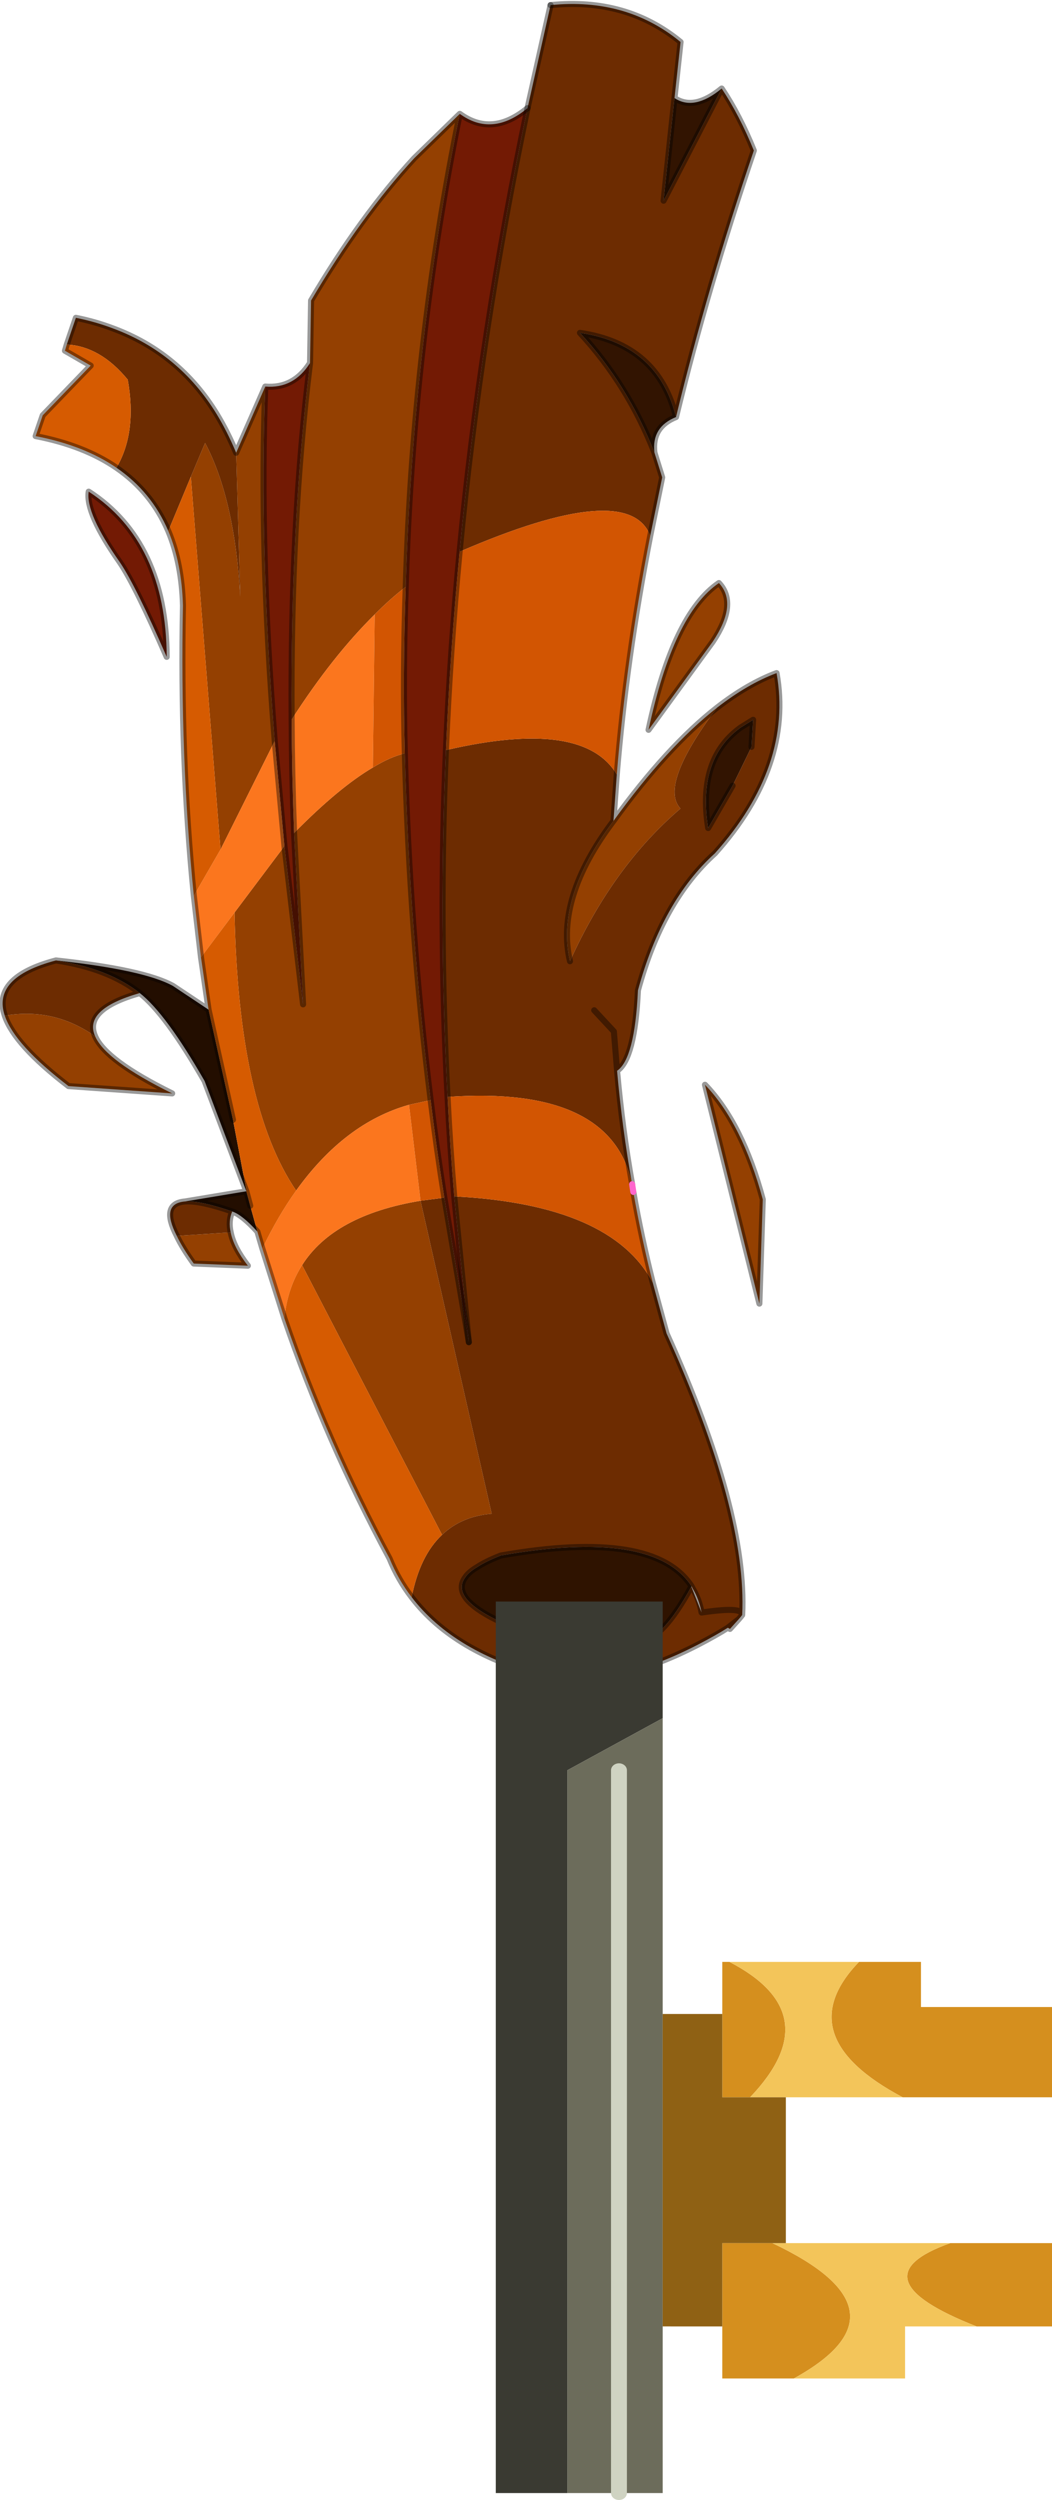 <svg viewBox="0 0 75.783 180.03" xmlns="http://www.w3.org/2000/svg" xmlns:xlink="http://www.w3.org/1999/xlink"><g transform="translate(-207.15 -110.52)"><use transform="rotate(-60 256.11 -57.637) scale(.437)" width="247.8" height="220.5" xlink:href="#a"/><use transform="matrix(-1.145 0 0 1 282.94 225.85)" width="35" height="64.7" xlink:href="#b"/></g><defs><g id="c"><path d="M43.15-84.45 55-85.75Q32-73.65 5.2-55.2L-14.6-54h-.15L36-88.95l6-.75Q36.45-80.85 22.95-72l20.2-12.45m18.9 3.15 9-5q16.05.15 28.8 3l10.1 2.85Q73.4-68.25 38-49.2q-3.05-1.25-6.5-2.15-9.4-2.6-21.85-3.2 27.95-16.4 52.4-26.75M21.7-.25q15 1.55 24.7 5.45Q30.5 3.3 29 8.3 15.15 3.4-1.9 5.1 5.85-2.2 21.7-.25M-68.55-21q-1.9 1.65-3.35 5.2l-4.15-7.9q1.3-2.9 2.55-4.7l4.95 7.4m16.8-35.5q-2.6 3.5-1.8 15.7l-7.5-15.4q1.45-11.1 4.8-14.9 5.25 6.3 4.5 14.6m45.4 11.65Q3.85-42.2 9.5-39q2.95 1.6 4.65 3.4Q-10.8-20.3-33.2-3.35l-2.45-2.7q-7.9-7.7-21.55-9.05 7.35-15.25 34.6-31.7L-9-45.15l-21.05 15.7 23.7-15.4M64.35-4.8Q63-.35 55.45-.85L37.6-2.75q18.55-6 26.75-2.05m-125.7-17.35h-.05.05m-6 14.05q9.75.4 18.95 11.6l-38.8 35.95q-2.85-4.1-7.1-5.35l26.95-42.2M-20 52.25l-15.15 8.1 26.75-25.8q-2.45 8.5-11.6 17.7" fill="#944001" fill-rule="evenodd" transform="translate(108.5 118.95)"/><path d="m44.65-117.55 4.55-.9q1.05 3.1 1.55 6.2 1.95 11.45-3.7 21.85-1.65 3-3.9 5.95L22.95-72Q36.45-80.85 42-89.7l-6 .75-9.6 1.25q4.2-5.6 4.75-12.6 6.75.05 13.5-5.65 2.5-6.65 0-11.6m71.7 46.3 16.6-5.2q7.35 10.2 5.45 21.6l-8.5 3.75-15.55 6.9 20.8-.95q-2.35 4.75-6.2 9.7-23.4 4.65-44.45 10.85 8.9-8.55 4.1-20.65-3.45 11.1-10.95 20.5l-2.9 3.15-9.3 3.1q6.3-7.85-18-25.9 33.15-15.15 68.9-26.85M28.6-3.6 21.7-.25Q5.85-2.2-1.9 5.1 15.15 3.4 29 8.3q1.5-5 17.4-3.1 5.9 2.4 9.85 5.65-11.9 10-30.8 6.05-11.15-3.6-25.9.3-10.05 5.2-13.2 3.65-7.85 5.5-14.95 11.5 12.4-11.1-2.75-33.55Q-7.5-16.7 18-30 33.9-13 28.6-3.6m-69.55 47-6.1 6.15q-18.8 26.2-33.95 34l-.35-.05-.55-.1-2.1-.45v-.4q-1.95-1-5-2.95-13.55-8.75-17-19.05-4.15-15 .3-25.65 6.6-2.25 11.4-.8 4.25 1.25 7.1 5.35L-48.4 3.5l2.4 3.15-18.6 15.4L-45 7.95q11.8 23.1 4.05 35.45m-24.5-65.9q-1.7.2-3.1 1.5l-4.95-7.4q3.25-5.05 5.6-1.65 1.4 2.1 2.45 7.55m23.55-31.2q-7-6.75-9.85-2.8.75-8.3-4.5-14.6 4.4-5 12.1 2.75 3.2 8.15 2.25 14.65m85.55 67.05 4-2-2.15-1.15-.35-.15q-7.9-3.3-16.65 3.8h8.05l7.1-.5m-57.3 7.5 5.35-3.7 1.4-4.55-1.4 4.55-5.35 3.7M-81.1 74q5.2-10.1-11.3-29.8-2.05-1.65-3.65-2.45-1.15-.65-2.1-.8l-.5-.05q-4.4-.25-3.05 10.65 2.5 14.45 8.6 19.7 2.15 2.95 11.95 2.7l-2.85 3.6q1.7-1.45 2.7-3.25l.2-.3m-.25 9.5q2.15.1-2.65-5.95 4.8 6.05 2.65 5.95m-2.65-.95 2.1.85-2.1-.85" fill="#6d2c01" fill-rule="evenodd" transform="translate(108.5 118.95)"/><path d="M55-85.75q2 4.25 7.05 4.45Q37.6-70.95 9.65-54.55q-7.55 4.4-16 9.7l-23.7 15.4L-9-45.15 5.2-55.2Q32-73.65 55-85.75m54.95 5.3q-.7 6.55 6.4 9.2-35.75 11.7-68.9 26.85Q32.45-37.55 18-30-7.5-16.7-31.35-1.2-38.25 3.25-45 7.95l-19.6 14.1L-46 6.65q6.35-5.15 12.8-10Q-10.8-20.3 14.15-35.6 24.95-42.25 38-49.2q35.4-19.05 71.95-31.25M8.3-77.55q7.65-10.35 9.65-14.5 4.15-8.95 7.5-10.25-.8 15.2-17.15 24.75" fill="#731a04" fill-rule="evenodd" transform="translate(108.5 118.95)"/><path d="m-76.4-6.25 8.15-8.9q5.9-.45 11.05.05 13.65 1.35 21.55 9.05L-48.4 3.5Q-57.6-7.7-67.35-8.1q-4.5-.2-9.05 1.85m44.65-41.65 8.2-6.1h8.95l19.8-1.2L-9-45.15l-13.6-1.65-9.15-1.1m41.4-6.65q12.45.6 21.85 3.2L9.5-39q-5.65-3.2-15.85-5.85 8.45-5.3 16-9.7" fill="#fb761e" fill-rule="evenodd" transform="translate(108.5 118.95)"/><path d="M65.45-18.5Q45.9-11.8 28.6-3.6 33.9-13 18-30q14.45-7.55 29.45-14.4 24.3 18.05 18 25.9M-28.6 32.35l-1 .8q-5.9 4.95-11.35 10.25Q-33.2 31.05-45 7.95q6.75-4.7 13.65-9.15 15.15 22.45 2.75 33.55M9.5-39l22-12.35q3.45.9 6.5 2.15-13.05 6.95-23.85 13.6-1.7-1.8-4.65-3.4M-33.2-3.35q-6.45 4.85-12.8 10l-2.4-3.15 12.75-9.55 2.45 2.7" fill="#d25502" fill-rule="evenodd" transform="translate(108.5 118.95)"/><path d="M129.9-51.1q-.25 3.9 5.25 5.95l-20.8.95 15.55-6.9M84.5-24.6q-3.45-2.7-6.85-.15 7.5-9.4 10.95-20.5 4.8 12.1-4.1 20.65M36.55 13.85H28.5q8.75-7.1 16.65-3.8l.35.15 2.15 1.15-4 2-7.1.5" fill="#321401" fill-rule="evenodd" transform="translate(108.5 118.95)"/><path d="m-90.25 101.1-1.8.45 1.8-.45" fill="#26ba01" fill-rule="evenodd" transform="translate(108.5 118.95)"/><path d="M-66.25-17.25q1.15-3.55.8-5.25-1.05-5.45-2.45-7.55l6.5 7.9 12.3-15.05q6.45-11.1 7.2-16.5.95-6.5-2.25-14.65 5.9 13.35 6 18.8l-.45 7.05-13.7 12.55-9.05 7.8h-.05l-1.75 1.75-3.1 3.15" fill="#230e00" fill-rule="evenodd" transform="translate(108.5 118.95)"/><path d="M-101.7 51.55q-1.35-10.9 3.05-10.65l.5.05q.95.15 2.1.8 1.6.8 3.65 2.45Q-75.9 63.9-81.1 74l-.05-.05q-9.8.25-11.95-2.7-6.1-5.25-8.6-19.7" fill="#2f1300" fill-rule="evenodd" transform="translate(108.5 118.95)"/><path d="M31.15-100.3q.5-6.5-2.15-14.15l3.55-.7 11.05 2.75v-4.9l1.05-.25q2.5 4.95 0 11.6-6.75 5.7-13.5 5.65M-105.7 34.9q1.4-3.4 3.7-6.35 11.55-18.7 25.6-34.8 4.55-2.05 9.05-1.85L-94.3 34.1q-4.8-1.45-11.4.8m37.45-50.05 2-2.1 3.1-3.15 1.75-1.75h.05l9.05-7.8 13.7-12.55 6.85-5.4 9.15 1.1q-27.25 16.45-34.6 31.7-5.15-.5-11.05-.05M-23.55-54q18.8-13.5 40.5-25.45 5.95-3.65 9.45-8.25l9.6-1.25L-14.75-54h-8.8" fill="#d65b01" fill-rule="evenodd" transform="translate(108.5 118.95)"/><path d="M31.15-100.3q.5-6.5-2.15-14.15l3.55-.7 11.05 2.75v-4.9l1.05-.25 4.55-.9q1.05 3.1 1.55 6.2 1.95 11.45-3.7 21.85-1.65 3-3.9 5.95L55-85.75q2 4.25 7.05 4.45l9-5q16.05.15 28.8 3l10.1 2.85q-.7 6.55 6.4 9.2m16.6-5.2q7.35 10.2 5.45 21.6l-8.5 3.75q-.25 3.9 5.25 5.95-2.35 4.75-6.2 9.7-23.4 4.65-44.45 10.85-3.45-2.7-6.85-.15l-2.9 3.15-9.3 3.1Q45.9-11.8 28.6-3.6L21.7-.25q15 1.55 24.7 5.45 5.9 2.4 9.85 5.65-11.9 10-30.8 6.05-11.15-3.6-25.9.3-10.05 5.2-13.2 3.65-7.85 5.5-14.95 11.5m-1 .8q-5.9 4.95-11.35 10.25l-6.1 6.15q-18.8 26.2-33.95 34l-.35-.05-.55-.1-2.1-.45m0-.4q-1.95-1-5-2.95-13.55-8.75-17-19.05-4.15-15 .3-25.65 1.4-3.4 3.7-6.35 11.55-18.7 25.6-34.8l8.15-8.9 2-2.1q1.15-3.55.8-5.25-1.7.2-3.1 1.5-1.9 1.65-3.35 5.2l-4.15-7.9q1.3-2.9 2.55-4.7 3.25-5.05 5.6-1.65l6.5 7.9 12.3-15.05q6.45-11.1 7.2-16.5-7-6.75-9.85-2.8-2.6 3.5-1.8 15.7l-7.5-15.4q1.45-11.1 4.8-14.9 4.4-5 12.1 2.75 5.9 13.35 6 18.8l-.45 7.05 6.85-5.4 8.2-6.1q18.8-13.5 40.5-25.45 5.95-3.65 9.45-8.25 4.2-5.6 4.75-12.6M8.3-77.55q16.35-9.55 17.15-24.75-3.35 1.3-7.5 10.25-2 4.15-9.65 14.5m1.35 23q-7.55 4.4-16 9.7M38-49.2q35.4-19.05 71.95-31.25M14.15-35.6Q24.95-42.25 38-49.2M14.15-35.6Q-10.8-20.3-33.2-3.35q-6.45 4.85-12.8 10l-18.6 15.4M64.35-4.8q-8.2-3.95-26.75 2.05l17.85 1.9q7.55.5 8.9-3.95M9.65-54.55q27.95-16.4 52.4-26.75M5.2-55.2Q32-73.65 55-85.75M5.2-55.2-9-45.15l-21.05 15.7 23.7-15.4m84 20.1q7.5-9.4 10.95-20.5 4.8 12.1-4.1 20.65m45.4-26.5-15.55 6.9 20.8-.95m-91.5 58.5 4-2-2.15-1.15-.35-.15q-7.9-3.3-16.65 3.8h8.05M-41.9-53.7q.95-6.5-2.25-14.65m-17.25 46.2-1.75 1.75m10.85-9.55 13.7-12.55m-26.85 20q-1.05-5.45-2.45-7.55m61 42.65-1.4 4.55-5.35 3.7M-20 52.25q9.15-9.2 11.6-17.7l-26.75 25.8 15.15-8.1m-81.7-.7q-1.35-10.9 3.05-10.65l.5.05q.95.15 2.1.8 1.6.8 3.65 2.45Q-75.9 63.9-81.1 74l-.2.3q-1 1.8-2.7 3.25 4.8 6.05 2.65 5.95m.2-9.55q-9.8.25-11.95-2.7m11.2 12.15-2.1-.85M21.7-.25Q5.85-2.2-1.9 5.1" fill="none" stroke="#000" stroke-linecap="round" stroke-linejoin="round" stroke-opacity=".4" transform="translate(108.5 118.95)"/><path d="m116.35-71.25 16.6-5.2M-64.6 22.05-45 7.95q6.75-4.7 13.65-9.15Q-7.5-16.7 18-30q14.45-7.55 29.45-14.4 33.15-15.15 68.9-26.85" fill="none" stroke="#000" stroke-linecap="round" stroke-linejoin="round" stroke-opacity=".4" transform="translate(108.5 118.95)"/><path d="m-28.6 32.35-1 .8" fill="none" stroke="#f6c" stroke-linecap="round" stroke-linejoin="round" transform="translate(108.5 118.95)"/></g><g id="b"><path d="M2.8-1.15h.45V8.6H1.5q-5-6 1.3-9.75M.1 19.1h3.15v9.75h-4.5Q-8.95 24 .1 19.1m-12.85 6h-4.75v-6h6.4q6.15 2.5-1.65 6M-8.1 8.6h-9.4V2.1h8.25v-3.25h3.9Q-.85 4.2-8.1 8.6" fill="#d58f1e" fill-rule="evenodd" transform="translate(17.5 27.1)"/><path d="M13 37.1v-52.05L7-18.7v-8.4h10.5v64.2H13" fill="#3a3a32" fill-rule="evenodd" transform="translate(17.5 27.1)"/><path d="m7-18.7 6 3.75V37.1H7v-55.8m2.75 3.75V37.1v-52.05" fill="#6c6c5b" fill-rule="evenodd" transform="translate(17.5 27.1)"/><path d="M1.5 8.6h-9.6q7.25-4.4 2.75-9.75H2.8Q-3.5 2.6 1.5 8.6M-.75 19.1H.1q-9.05 4.9-1.35 9.75h-7V25.1h-4.5q7.8-3.5 1.65-6H-.75" fill="#f3c55a" fill-rule="evenodd" transform="translate(17.5 27.1)"/><path d="M7 2.6v22.5H3.25v-6h-4V8.6h4v-6H7" fill="#8f6114" fill-rule="evenodd" transform="translate(17.5 27.1)"/><path d="M9.75 37.1v-52.05" fill="none" stroke="#cfd3c2" stroke-linecap="round" stroke-linejoin="round" transform="translate(17.5 27.1)"/></g><use width="247.8" height="220.5" xlink:href="#c" id="a"/></defs></svg>